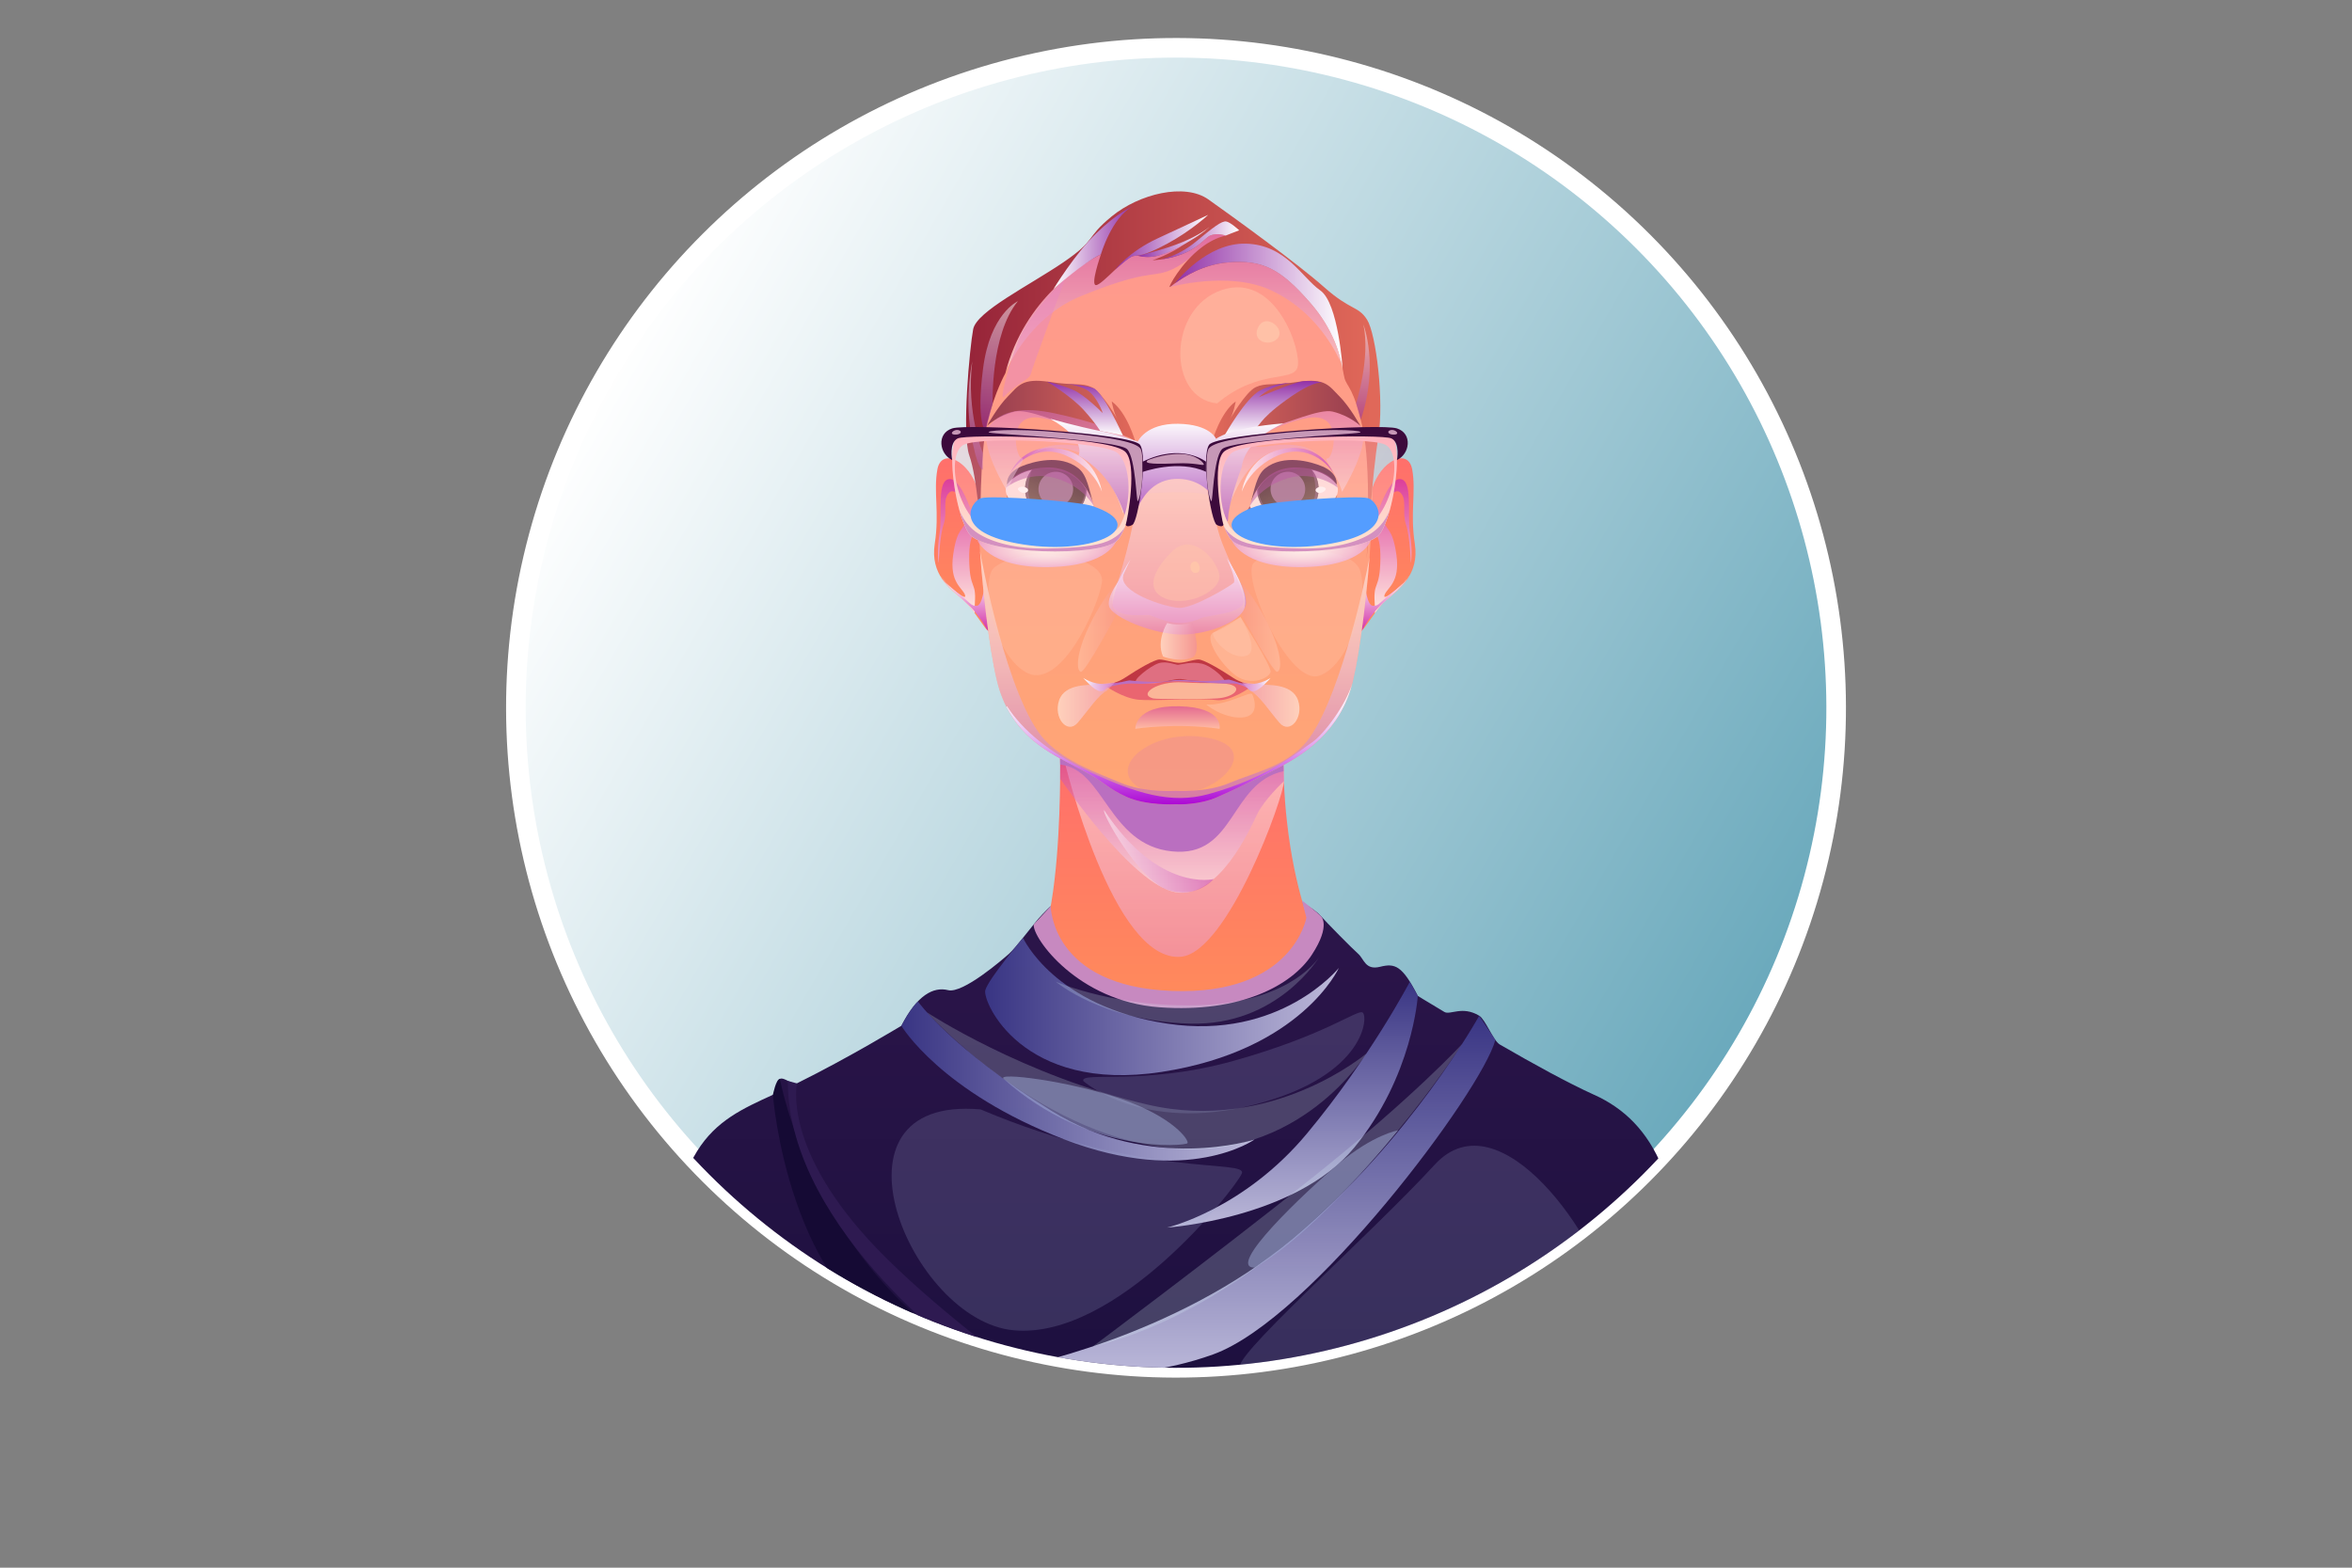 <?xml version="1.0" encoding="UTF-8"?>
<svg xmlns="http://www.w3.org/2000/svg" xmlns:xlink="http://www.w3.org/1999/xlink" viewBox="0 0 600 400">
  <rect x="0" y="0" width="600" height="400" fill="#808080" stroke="none"/>
  <defs>
    <style>
      .cls-1 {
        fill: url(#_Безымянный_градиент_79);
      }

      .cls-1, .cls-2, .cls-3, .cls-4, .cls-5, .cls-6, .cls-7, .cls-8, .cls-9, .cls-10, .cls-11, .cls-12, .cls-13, .cls-14, .cls-15, .cls-16, .cls-17, .cls-18, .cls-19, .cls-20, .cls-21, .cls-22, .cls-23, .cls-24, .cls-25, .cls-26, .cls-27, .cls-28, .cls-29, .cls-30, .cls-31, .cls-32, .cls-33, .cls-34, .cls-35, .cls-36, .cls-37, .cls-38, .cls-39, .cls-40, .cls-41, .cls-42, .cls-43, .cls-44, .cls-45, .cls-46, .cls-47, .cls-48, .cls-49, .cls-50, .cls-51, .cls-52, .cls-53, .cls-54 {
        mix-blend-mode: multiply;
      }

      .cls-1, .cls-55, .cls-17, .cls-28, .cls-35, .cls-36, .cls-37, .cls-56, .cls-48, .cls-49 {
        opacity: .8;
      }

      .cls-57 {
        fill: url(#_Безымянный_градиент_76-3);
      }

      .cls-57, .cls-58, .cls-59 {
        opacity: .3;
      }

      .cls-60 {
        fill: #3c0a3c;
      }

      .cls-2 {
        fill: url(#_Безымянный_градиент_82);
      }

      .cls-2, .cls-3, .cls-6, .cls-7, .cls-9, .cls-10, .cls-19, .cls-20, .cls-24, .cls-61, .cls-27, .cls-30, .cls-32, .cls-33, .cls-38, .cls-40, .cls-62, .cls-43, .cls-63, .cls-44, .cls-45, .cls-51, .cls-54 {
        opacity: .5;
      }

      .cls-3, .cls-5 {
        fill: #e889c0;
      }

      .cls-4 {
        fill: url(#_Безымянный_градиент_4);
      }

      .cls-64 {
        fill: #fff;
      }

      .cls-5, .cls-14, .cls-16, .cls-25, .cls-65, .cls-66 {
        opacity: .2;
      }

      .cls-67 {
        fill: #bf3743;
      }

      .cls-55, .cls-68, .cls-61, .cls-69, .cls-70, .cls-71, .cls-65, .cls-62, .cls-72, .cls-66, .cls-63, .cls-56, .cls-59 {
        mix-blend-mode: soft-light;
      }

      .cls-55, .cls-70, .cls-62, .cls-59 {
        fill: #ffc5aa;
      }

      .cls-6 {
        fill: url(#_Безымянный_градиент_92);
      }

      .cls-73 {
        fill: url(#_Безымянный_градиент_68);
      }

      .cls-7 {
        fill: url(#_Безымянный_градиент_101-2);
      }

      .cls-8 {
        fill: url(#_Безымянный_градиент_11);
      }

      .cls-74 {
        fill: url(#_Безымянный_градиент_132);
      }

      .cls-9 {
        fill: #a22e98;
      }

      .cls-10 {
        fill: url(#_Безымянный_градиент_80);
      }

      .cls-11 {
        fill: url(#_Безымянный_градиент_48);
      }

      .cls-75 {
        fill: #d1684a;
      }

      .cls-12 {
        fill: #d490c0;
      }

      .cls-76 {
        isolation: isolate;
      }

      .cls-13 {
        fill: url(#_Безымянный_градиент_50);
      }

      .cls-77 {
        fill: url(#_Безымянный_градиент_29-2);
      }

      .cls-14 {
        fill: url(#_Безымянный_градиент_11-2);
      }

      .cls-78 {
        fill: url(#_Безымянный_градиент_29);
      }

      .cls-15 {
        fill: url(#_Безымянный_градиент_122-2);
      }

      .cls-79 {
        fill: #150a34;
      }

      .cls-16 {
        fill: url(#_Безымянный_градиент_11-3);
      }

      .cls-80 {
        fill: #a2364a;
      }

      .cls-58 {
        fill: url(#_Безымянный_градиент_76);
      }

      .cls-17 {
        fill: url(#_Безымянный_градиент_183);
      }

      .cls-81 {
        fill: url(#_Безымянный_градиент_185);
      }

      .cls-18, .cls-32 {
        fill: #956188;
      }

      .cls-19 {
        fill: url(#_Безымянный_градиент_100);
      }

      .cls-20 {
        fill: url(#_Безымянный_градиент_94);
      }

      .cls-21 {
        fill: #ba6fc0;
      }

      .cls-82 {
        fill: url(#_Безымянный_градиент_23-3);
      }

      .cls-22 {
        fill: url(#_Безымянный_градиент_122-3);
      }

      .cls-23 {
        fill: url(#_Безымянный_градиент_13);
      }

      .cls-83 {
        fill: url(#_Безымянный_градиент_23-2);
      }

      .cls-68 {
        fill: #549dff;
      }

      .cls-24 {
        fill: url(#_Безымянный_градиент_48-6);
      }

      .cls-84 {
        fill: #ea6570;
      }

      .cls-25, .cls-29 {
        fill: #d46fc0;
      }

      .cls-61, .cls-66 {
        fill: #a0acd6;
      }

      .cls-26 {
        fill: url(#_Безымянный_градиент_129);
      }

      .cls-69 {
        fill: url(#_Безымянный_градиент_76-4);
      }

      .cls-85 {
        fill: url(#_Безымянный_градиент_23);
      }

      .cls-27 {
        fill: url(#_Безымянный_градиент_41-2);
      }

      .cls-28 {
        fill: url(#_Безымянный_градиент_183-2);
      }

      .cls-86 {
        fill: #591a3c;
      }

      .cls-71 {
        fill: url(#_Безымянный_градиент_76-2);
      }

      .cls-30 {
        fill: url(#_Безымянный_градиент_53);
      }

      .cls-31 {
        fill: url(#_Безымянный_градиент_48-4);
      }

      .cls-33 {
        fill: url(#_Безымянный_градиент_112);
      }

      .cls-34 {
        fill: url(#_Безымянный_градиент_122);
      }

      .cls-35 {
        fill: url(#_Безымянный_градиент_136-2);
      }

      .cls-87 {
        fill: url(#_Безымянный_градиент_75);
      }

      .cls-36 {
        fill: url(#_Безымянный_градиент_79-2);
      }

      .cls-37 {
        fill: url(#_Безымянный_градиент_58);
      }

      .cls-38 {
        fill: url(#_Безымянный_градиент_101);
      }

      .cls-39 {
        fill: url(#_Безымянный_градиент_129-2);
      }

      .cls-88, .cls-72 {
        fill: #c798b7;
      }

      .cls-40 {
        fill: url(#_Безымянный_градиент_37);
      }

      .cls-65 {
        fill: #e1ffff;
      }

      .cls-41 {
        fill: url(#_Безымянный_градиент_13-2);
      }

      .cls-89 {
        clip-path: url(#clippath);
      }

      .cls-90 {
        fill: #2e1a51;
      }

      .cls-91 {
        fill: none;
      }

      .cls-42 {
        fill: url(#_Безымянный_градиент_93);
      }

      .cls-92 {
        fill: url(#_Безымянный_градиент_68-2);
      }

      .cls-43 {
        fill: url(#_Безымянный_градиент_48-7);
      }

      .cls-63 {
        fill: #ffa9c0;
      }

      .cls-93 {
        fill: url(#_Безымянный_градиент_111);
      }

      .cls-94 {
        fill: url(#_Безымянный_градиент_132-2);
      }

      .cls-44 {
        fill: url(#_Безымянный_градиент_55);
      }

      .cls-45 {
        fill: url(#_Безымянный_градиент_51);
      }

      .cls-46 {
        fill: #c789c0;
      }

      .cls-47 {
        fill: url(#_Безымянный_градиент_48-3);
      }

      .cls-56 {
        fill: #ffcaa2;
      }

      .cls-48 {
        fill: url(#_Безымянный_градиент_57);
      }

      .cls-49 {
        fill: url(#_Безымянный_градиент_136);
      }

      .cls-50 {
        fill: url(#_Безымянный_градиент_107);
      }

      .cls-51 {
        fill: url(#_Безымянный_градиент_48-5);
      }

      .cls-52 {
        fill: url(#_Безымянный_градиент_48-2);
      }

      .cls-53 {
        fill: url(#_Безымянный_градиент_49);
      }

      .cls-95 {
        fill: url(#linear-gradient);
        stroke: #fff;
        stroke-miterlimit: 10;
        stroke-width: 5px;
      }

      .cls-54 {
        fill: url(#_Безымянный_градиент_41);
      }
    </style>
    <linearGradient id="linear-gradient" x1="154.14" y1="96.39" x2="445.86" y2="264.81" gradientTransform="translate(215.57 -159.24) rotate(45)" gradientUnits="userSpaceOnUse">
      <stop offset="0" stop-color="#fff"/>
      <stop offset="1" stop-color="#6aa9bc"/>
    </linearGradient>
    <clipPath id="clippath">
      <circle id="BackgroundCircle-2" data-name="BackgroundCircle" class="cls-91" cx="300" cy="180.6" r="168.4" transform="translate(-39.83 265.03) rotate(-45)"/>
    </clipPath>
    <linearGradient id="_Безымянный_градиент_23" data-name="Безымянный градиент 23" x1="300.3" y1="257.39" x2="300.3" y2="193.51" gradientUnits="userSpaceOnUse">
      <stop offset=".02" stop-color="#ff8b5b"/>
      <stop offset="1" stop-color="#ff6f6b"/>
    </linearGradient>
    <linearGradient id="_Безымянный_градиент_55" data-name="Безымянный градиент 55" x1="299.53" y1="244.16" x2="299.53" y2="193.57" gradientUnits="userSpaceOnUse">
      <stop offset=".01" stop-color="#ea9ed5"/>
      <stop offset="1" stop-color="#fff"/>
    </linearGradient>
    <linearGradient id="_Безымянный_градиент_112" data-name="Безымянный градиент 112" x1="298.98" y1="227.79" x2="298.98" y2="193.51" gradientUnits="userSpaceOnUse">
      <stop offset="0" stop-color="#fff"/>
      <stop offset=".99" stop-color="#c533a8"/>
    </linearGradient>
    <linearGradient id="_Безымянный_градиент_75" data-name="Безымянный градиент 75" x1="300" y1="351.17" x2="300" y2="230.3" gradientUnits="userSpaceOnUse">
      <stop offset="0" stop-color="#1d103f"/>
      <stop offset="1" stop-color="#2c154a"/>
    </linearGradient>
    <linearGradient id="_Безымянный_градиент_183" data-name="Безымянный градиент 183" x1="329.72" y1="313.22" x2="329.72" y2="250.48" gradientUnits="userSpaceOnUse">
      <stop offset="0" stop-color="#e2e2ff"/>
      <stop offset="1" stop-color="#3d3d93"/>
    </linearGradient>
    <linearGradient id="_Безымянный_градиент_183-2" data-name="Безымянный градиент 183" x1="320.03" y1="350.77" x2="320.03" y2="259.16" xlink:href="#_Безымянный_градиент_183"/>
    <linearGradient id="_Безымянный_градиент_57" data-name="Безымянный градиент 57" x1="251.31" y1="256.8" x2="341.54" y2="256.8" gradientUnits="userSpaceOnUse">
      <stop offset="0" stop-color="#3d3d93"/>
      <stop offset="1" stop-color="#e2e2ff"/>
    </linearGradient>
    <linearGradient id="_Безымянный_градиент_58" data-name="Безымянный градиент 58" x1="229.94" y1="275.82" x2="320.03" y2="275.82" gradientUnits="userSpaceOnUse">
      <stop offset="0" stop-color="#3d3d93"/>
      <stop offset="1" stop-color="#e2e2ff"/>
    </linearGradient>
    <linearGradient id="_Безымянный_градиент_23-2" data-name="Безымянный градиент 23" x1="245.26" y1="160.93" x2="245.26" y2="116.94" xlink:href="#_Безымянный_градиент_23"/>
    <linearGradient id="_Безымянный_градиент_136" data-name="Безымянный градиент 136" x1="244.43" y1="156.47" x2="244.43" y2="122.23" gradientUnits="userSpaceOnUse">
      <stop offset="0" stop-color="#fff"/>
      <stop offset=".99" stop-color="#d333a8"/>
    </linearGradient>
    <linearGradient id="_Безымянный_градиент_13" data-name="Безымянный градиент 13" x1="246.03" y1="160.97" x2="246.03" y2="146.71" gradientUnits="userSpaceOnUse">
      <stop offset=".01" stop-color="#d333a8"/>
      <stop offset="1" stop-color="#fff"/>
    </linearGradient>
    <linearGradient id="_Безымянный_градиент_23-3" data-name="Безымянный градиент 23" x1="7.51" y1="160.93" x2="7.51" y2="116.94" gradientTransform="translate(361.62) rotate(-180) scale(1 -1)" xlink:href="#_Безымянный_градиент_23"/>
    <linearGradient id="_Безымянный_градиент_136-2" data-name="Безымянный градиент 136" x1="6.68" y1="156.47" x2="6.68" y2="122.23" gradientTransform="translate(361.62) rotate(-180) scale(1 -1)" xlink:href="#_Безымянный_градиент_136"/>
    <linearGradient id="_Безымянный_градиент_13-2" data-name="Безымянный градиент 13" x1="8.27" y1="160.97" x2="8.27" y2="146.71" gradientTransform="translate(361.62) rotate(-180) scale(1 -1)" xlink:href="#_Безымянный_градиент_13"/>
    <linearGradient id="_Безымянный_градиент_185" data-name="Безымянный градиент 185" x1="299.74" y1="205.24" x2="299.74" y2="56.83" gradientUnits="userSpaceOnUse">
      <stop offset=".02" stop-color="#ffa574"/>
      <stop offset="1" stop-color="#ff998f"/>
    </linearGradient>
    <linearGradient id="_Безымянный_градиент_94" data-name="Безымянный градиент 94" x1="299.31" y1="100.24" x2="299.31" y2="56.12" gradientUnits="userSpaceOnUse">
      <stop offset="0" stop-color="#fff"/>
      <stop offset=".99" stop-color="#c133a8"/>
    </linearGradient>
    <linearGradient id="_Безымянный_градиент_68" data-name="Безымянный градиент 68" x1="251.79" y1="104.91" x2="289.62" y2="104.91" gradientUnits="userSpaceOnUse">
      <stop offset="0" stop-color="#963e50"/>
      <stop offset=".98" stop-color="#e06859"/>
    </linearGradient>
    <linearGradient id="_Безымянный_градиент_4" data-name="Безымянный градиент 4" x1="300.76" y1="159.34" x2="300.76" y2="142.72" gradientUnits="userSpaceOnUse">
      <stop offset=".01" stop-color="#b133a8"/>
      <stop offset=".28" stop-color="#cc79c6"/>
      <stop offset=".53" stop-color="#e1b2de"/>
      <stop offset=".74" stop-color="#f1dcf0"/>
      <stop offset=".9" stop-color="#fbf5fb"/>
      <stop offset="1" stop-color="#fff"/>
    </linearGradient>
    <linearGradient id="_Безымянный_градиент_11" data-name="Безымянный градиент 11" x1="300.27" y1="161.9" x2="300.27" y2="142.41" gradientUnits="userSpaceOnUse">
      <stop offset=".01" stop-color="#ec8ba8"/>
      <stop offset="1" stop-color="#fff"/>
    </linearGradient>
    <linearGradient id="_Безымянный_градиент_111" data-name="Безымянный градиент 111" x1="246.44" y1="95.7" x2="352.11" y2="95.7" gradientUnits="userSpaceOnUse">
      <stop offset="0" stop-color="#962439"/>
      <stop offset=".98" stop-color="#e06859"/>
    </linearGradient>
    <linearGradient id="_Безымянный_градиент_132" data-name="Безымянный градиент 132" x1="329.86" y1="133.95" x2="329.86" y2="119.17" gradientUnits="userSpaceOnUse">
      <stop offset="0" stop-color="#ffe5e1"/>
      <stop offset="1" stop-color="#ffe4e2"/>
    </linearGradient>
    <linearGradient id="_Безымянный_градиент_129" data-name="Безымянный градиент 129" x1="316.78" y1="119.87" x2="340.31" y2="119.87" gradientUnits="userSpaceOnUse">
      <stop offset="0" stop-color="#fff"/>
      <stop offset=".99" stop-color="#c533a8"/>
    </linearGradient>
    <linearGradient id="_Безымянный_градиент_29" data-name="Безымянный градиент 29" x1="332.47" y1="131.59" x2="325.83" y2="120.1" gradientUnits="userSpaceOnUse">
      <stop offset="0" stop-color="#704d43"/>
      <stop offset="1" stop-color="#33131e"/>
    </linearGradient>
    <linearGradient id="_Безымянный_градиент_101" data-name="Безымянный градиент 101" x1="318.41" y1="131.55" x2="340.99" y2="131.55" gradientUnits="userSpaceOnUse">
      <stop offset="0" stop-color="#fff"/>
      <stop offset=".99" stop-color="#b44ca8"/>
    </linearGradient>
    <linearGradient id="_Безымянный_градиент_132-2" data-name="Безымянный градиент 132" x1="-119.35" y1="133.95" x2="-119.35" y2="119.17" gradientTransform="translate(148.66) rotate(-180) scale(1 -1)" xlink:href="#_Безымянный_градиент_132"/>
    <linearGradient id="_Безымянный_градиент_129-2" data-name="Безымянный градиент 129" x1="-132.44" x2="-108.91" gradientTransform="translate(148.66) rotate(-180) scale(1 -1)" xlink:href="#_Безымянный_градиент_129"/>
    <linearGradient id="_Безымянный_градиент_29-2" data-name="Безымянный градиент 29" x1="-116.75" x2="-123.38" y2="120.1" gradientTransform="translate(148.66) rotate(-180) scale(1 -1)" xlink:href="#_Безымянный_градиент_29"/>
    <linearGradient id="_Безымянный_градиент_101-2" data-name="Безымянный градиент 101" x1="-130.81" x2="-108.22" gradientTransform="translate(148.66) rotate(-180) scale(1 -1)" xlink:href="#_Безымянный_градиент_101"/>
    <linearGradient id="_Безымянный_градиент_37" data-name="Безымянный градиент 37" x1="300.39" y1="185.96" x2="300.39" y2="180.2" gradientUnits="userSpaceOnUse">
      <stop offset="0" stop-color="#ffd1d1"/>
      <stop offset=".99" stop-color="#c933a8"/>
    </linearGradient>
    <linearGradient id="_Безымянный_градиент_41" data-name="Безымянный градиент 41" x1="329.03" y1="130.94" x2="329.03" y2="104.64" gradientUnits="userSpaceOnUse">
      <stop offset="0" stop-color="#fff"/>
      <stop offset=".99" stop-color="#d971c2"/>
    </linearGradient>
    <linearGradient id="_Безымянный_градиент_41-2" data-name="Безымянный градиент 41" x1="-117.65" y1="130.94" x2="-117.65" y2="104.64" gradientTransform="translate(152.71) rotate(-180) scale(1 -1)" xlink:href="#_Безымянный_градиент_41"/>
    <linearGradient id="_Безымянный_градиент_68-2" data-name="Безымянный градиент 68" x1="-55.67" x2="-17.84" gradientTransform="translate(291.37) rotate(-180) scale(1 -1)" xlink:href="#_Безымянный_градиент_68"/>
    <linearGradient id="_Безымянный_градиент_92" data-name="Безымянный градиент 92" x1="300.52" y1="158.96" x2="300.52" y2="119.93" gradientUnits="userSpaceOnUse">
      <stop offset=".01" stop-color="#ea9ed5"/>
      <stop offset="1" stop-color="#fff"/>
    </linearGradient>
    <linearGradient id="_Безымянный_градиент_100" data-name="Безымянный градиент 100" x1="299.69" y1="205.24" x2="299.69" y2="140.54" gradientUnits="userSpaceOnUse">
      <stop offset=".01" stop-color="#ae4fd5"/>
      <stop offset=".12" stop-color="#ba6adb"/>
      <stop offset=".34" stop-color="#d29fe8"/>
      <stop offset=".54" stop-color="#e5c8f2"/>
      <stop offset=".73" stop-color="#f3e6f9"/>
      <stop offset=".89" stop-color="#fcf8fd"/>
      <stop offset="1" stop-color="#fff"/>
    </linearGradient>
    <linearGradient id="_Безымянный_градиент_48" data-name="Безымянный градиент 48" x1="299.76" y1="78.11" x2="342.5" y2="78.11" gradientUnits="userSpaceOnUse">
      <stop offset=".01" stop-color="#9333a8"/>
      <stop offset="1" stop-color="#fff"/>
    </linearGradient>
    <linearGradient id="_Безымянный_градиент_48-2" data-name="Безымянный градиент 48" x1="296.21" y1="61.34" x2="316.12" y2="61.34" xlink:href="#_Безымянный_градиент_48"/>
    <linearGradient id="_Безымянный_градиент_48-3" data-name="Безымянный градиент 48" x1="290.26" y1="61.74" x2="308.51" y2="61.74" xlink:href="#_Безымянный_градиент_48"/>
    <linearGradient id="_Безымянный_градиент_48-4" data-name="Безымянный градиент 48" x1="284.47" y1="61.82" x2="308.19" y2="61.82" xlink:href="#_Безымянный_градиент_48"/>
    <linearGradient id="_Безымянный_градиент_122" data-name="Безымянный градиент 122" x1="268.74" y1="63.22" x2="288.93" y2="63.22" gradientUnits="userSpaceOnUse">
      <stop offset="0" stop-color="#fff"/>
      <stop offset=".99" stop-color="#9333a8"/>
    </linearGradient>
    <linearGradient id="_Безымянный_градиент_48-5" data-name="Безымянный градиент 48" x1="254.89" y1="109.95" x2="254.89" y2="76.85" xlink:href="#_Безымянный_градиент_48"/>
    <linearGradient id="_Безымянный_градиент_48-6" data-name="Безымянный градиент 48" x1="248.88" y1="119.87" x2="248.88" y2="92.2" xlink:href="#_Безымянный_градиент_48"/>
    <linearGradient id="_Безымянный_градиент_48-7" data-name="Безымянный градиент 48" x1="347.69" y1="107.08" x2="347.69" y2="82.82" xlink:href="#_Безымянный_градиент_48"/>
    <linearGradient id="_Безымянный_градиент_49" data-name="Безымянный градиент 49" x1="313.47" y1="174.67" x2="324.13" y2="174.67" gradientUnits="userSpaceOnUse">
      <stop offset=".01" stop-color="#b133a8"/>
      <stop offset="1" stop-color="#fff"/>
    </linearGradient>
    <linearGradient id="_Безымянный_градиент_50" data-name="Безымянный градиент 50" x1="-196.4" y1="174.67" x2="-185.75" y2="174.67" gradientTransform="translate(90.59) rotate(-180) scale(1 -1)" gradientUnits="userSpaceOnUse">
      <stop offset=".01" stop-color="#b133a8"/>
      <stop offset="1" stop-color="#fff"/>
    </linearGradient>
    <linearGradient id="_Безымянный_градиент_122-2" data-name="Безымянный градиент 122" x1="325.01" y1="111.11" x2="325.01" y2="97.2" xlink:href="#_Безымянный_градиент_122"/>
    <linearGradient id="_Безымянный_градиент_122-3" data-name="Безымянный градиент 122" x1="276.77" y1="111.11" x2="276.77" y2="97.35" xlink:href="#_Безымянный_градиент_122"/>
    <linearGradient id="_Безымянный_градиент_53" data-name="Безымянный градиент 53" x1="316.78" y1="179.76" x2="331.49" y2="179.76" gradientUnits="userSpaceOnUse">
      <stop offset=".01" stop-color="#ea9ed5"/>
      <stop offset="1" stop-color="#fff"/>
    </linearGradient>
    <linearGradient id="_Безымянный_градиент_51" data-name="Безымянный градиент 51" x1="-148.34" y1="179.76" x2="-163.05" y2="179.76" gradientTransform="translate(121.48) rotate(-180) scale(1 -1)" gradientUnits="userSpaceOnUse">
      <stop offset="0" stop-color="#fff"/>
      <stop offset=".99" stop-color="#ea9ed5"/>
    </linearGradient>
    <linearGradient id="_Безымянный_градиент_93" data-name="Безымянный градиент 93" x1="297.75" y1="133.99" x2="297.75" y2="106.86" gradientUnits="userSpaceOnUse">
      <stop offset=".01" stop-color="#ac4db8"/>
      <stop offset="1" stop-color="#fff"/>
    </linearGradient>
    <radialGradient id="_Безымянный_градиент_79" data-name="Безымянный градиент 79" cx="345.25" cy="132.12" fx="345.25" fy="132.12" r="20.53" gradientTransform="translate(7.4 100.27) scale(.94 .3)" gradientUnits="userSpaceOnUse">
      <stop offset="0" stop-color="#fff"/>
      <stop offset=".17" stop-color="#fdf8fc"/>
      <stop offset=".4" stop-color="#f9e7f4"/>
      <stop offset=".66" stop-color="#f3cae8"/>
      <stop offset=".95" stop-color="#eba3d7"/>
      <stop offset=".99" stop-color="#ea9ed5"/>
    </radialGradient>
    <radialGradient id="_Безымянный_градиент_79-2" data-name="Безымянный градиент 79" cx="276.19" fx="276.19" r="20.53" xlink:href="#_Безымянный_градиент_79"/>
    <linearGradient id="_Безымянный_градиент_76" data-name="Безымянный градиент 76" x1="332.98" y1="140.7" x2="332.98" y2="110.15" gradientUnits="userSpaceOnUse">
      <stop offset="0" stop-color="#ffe6d2"/>
      <stop offset="1" stop-color="#ffafbc"/>
    </linearGradient>
    <linearGradient id="_Безымянный_градиент_76-2" data-name="Безымянный градиент 76" y1="140.7" y2="110.15" xlink:href="#_Безымянный_градиент_76"/>
    <linearGradient id="_Безымянный_градиент_76-3" data-name="Безымянный градиент 76" x1="-132.42" x2="-132.42" gradientTransform="translate(133.87) rotate(-180) scale(1 -1)" xlink:href="#_Безымянный_градиент_76"/>
    <linearGradient id="_Безымянный_градиент_76-4" data-name="Безымянный градиент 76" x1="-132.42" y1="140.7" x2="-132.42" y2="110.15" gradientTransform="translate(133.87) rotate(-180) scale(1 -1)" xlink:href="#_Безымянный_градиент_76"/>
    <linearGradient id="_Безымянный_градиент_80" data-name="Безымянный градиент 80" x1="281.62" y1="217.23" x2="309.59" y2="217.23" gradientUnits="userSpaceOnUse">
      <stop offset="0" stop-color="#fff"/>
      <stop offset=".99" stop-color="#c533a8"/>
    </linearGradient>
    <linearGradient id="_Безымянный_градиент_82" data-name="Безымянный градиент 82" x1="296.09" y1="163.58" x2="305.3" y2="163.58" gradientUnits="userSpaceOnUse">
      <stop offset="0" stop-color="#fff"/>
      <stop offset=".99" stop-color="#ec8ba8"/>
    </linearGradient>
    <linearGradient id="_Безымянный_градиент_11-2" data-name="Безымянный градиент 11" x1="316.12" y1="159.81" x2="326.57" y2="159.81" xlink:href="#_Безымянный_градиент_11"/>
    <linearGradient id="_Безымянный_градиент_11-3" data-name="Безымянный градиент 11" x1="-135.04" y1="159.81" x2="-124.59" y2="159.81" gradientTransform="translate(150.39) rotate(-180) scale(1 -1)" xlink:href="#_Безымянный_градиент_11"/>
    <linearGradient id="_Безымянный_градиент_107" data-name="Безымянный градиент 107" x1="300.85" y1="205.24" x2="300.85" y2="174.42" gradientUnits="userSpaceOnUse">
      <stop offset=".01" stop-color="#ae0cd5"/>
      <stop offset=".09" stop-color="#b729da"/>
      <stop offset=".28" stop-color="#cd69e5"/>
      <stop offset=".46" stop-color="#df9fee"/>
      <stop offset=".63" stop-color="#ecc8f5"/>
      <stop offset=".78" stop-color="#f6e6fa"/>
      <stop offset=".91" stop-color="#fcf8fd"/>
      <stop offset="1" stop-color="#fff"/>
    </linearGradient>
  </defs>
  <g class="cls-76">
    <g id="Characters">
      <g id="Layer_3" data-name="Layer 3">
        <circle id="BackgroundCircle" class="cls-95" cx="300" cy="180.6" r="168.4" transform="translate(-39.83 265.03) rotate(-45)"/>
      </g>
      <g class="cls-89">
        <g id="bust">
          <path class="cls-85" d="M334.65,237.18s-10.86,20.21-34.91,20.21-33.8-17.69-33.8-17.69c3.78-10.75,4.42-31.21,4.5-40.88,.04-3.27,0-5.31,0-5.31l1.91,.06,55.06,1.62c.02,1.4,.06,2.77,.11,4.11v.02c.15,3.66,.42,7.09,.78,10.27,1.93,17.48,6.35,27.59,6.35,27.59Z"/>
          <path class="cls-44" d="M301.24,244.12c-17.44,1.51-29.71-50.02-29.71-50.02l.82-.54,55.06,1.62c.02,1.4,.06,2.77,.11,4.11v.02c.15,3.66-14.28,43.76-26.28,44.81Z"/>
          <path class="cls-33" d="M327.52,199.3v.02s-5.12,4.83-6.82,8.43c-1.7,3.6-9.85,21.88-20.88,19.89-11.03-1.99-29.11-28.61-29.11-28.61l-.27-.21c.04-3.27,0-5.31,0-5.31l56.97,1.68c.02,1.4,.06,2.77,.11,4.11Z"/>
          <path class="cls-87" d="M406.72,279.37c-7.01-3.2-15.31-7.77-24.1-12.85-1.72-1-3.68-6.4-5.27-7.36-4.36-2.62-7.4-.07-8.91-.97-5.55-3.31-6.75-4.09-6.75-4.09-3.98-7.77-5.84-8.37-9.63-7.42s-4.07-1.99-5.59-3.32c-1.52-1.33-8.23-8.15-9.55-9.66-1.33-1.52-4.61-3.4-4.61-3.4,0,0,1.27,2.83,1.55,4.82,.28,1.99,.79,2.05,.79,2.05-9.66,18-32.72,18.95-32.72,18.95,0,0-24.92,.88-34.58-17.12,0,0-.47-1.33-.19-3.32,.28-1.99,.87-4.48,.87-4.48,0,0-1.79,1.67-3.11,3.19-1.33,1.52-5.99,7.64-7.51,8.97-1.52,1.33-11.75,10.23-15.54,9.28-3.79-.95-7.96,1.33-11.94,9.09,0,0-13.12,7.99-26.62,14.68-1.12,.55-3.24-1.67-4.36-1.13-.94,.45-.87,3.65-1.8,4.07-15.35,7.01-27.11,12.24-27.1,57.15,0,0,57.29,10.41,89.61,12.64,116.42,8.03,170.28-10.5,170.28-10.5,0-36.72-7.88-52.28-23.23-59.29Z"/>
          <path class="cls-46" d="M336.91,233.7s2.79,2.21-2.26,9.92c-5.05,7.71-18.06,14.91-38.9,13.39s-32.4-17.74-32.05-21.12l4.34-4.68s.07,20.49,30.94,21.63c30.87,1.14,34.28-18.69,34.28-18.69l-1.12-4.39s3.87,3,4.77,3.95Z"/>
          <path class="cls-17" d="M359.66,250.48s-10.06,19.29-26.25,38.74c-16.19,19.45-35.67,24-35.67,24,0,0,32.87-2.27,47.77-20.46,14.91-18.19,16.17-38.65,16.17-38.65l-2.03-3.63Z"/>
          <path class="cls-28" d="M377.35,259.16s-17.16,31.33-47.49,56.84-71.27,33.08-71.27,33.08c0,0,25.82,5.58,50.94-3.52,25.12-9.09,68.49-67.21,71.94-80.22l-4.13-6.18Z"/>
          <path class="cls-48" d="M260.97,239.29s7.95,17.53,36.78,21.89c28.82,4.36,43.79-14.21,43.79-14.21,0,0-9.49,21.03-45.2,26.53-35.71,5.49-45.75-18-44.99-20.84s9.62-13.36,9.62-13.36Z"/>
          <path class="cls-37" d="M234.16,255.52s8.47,11.98,34.02,27.89c25.55,15.92,51.86,7.33,51.86,7.33,0,0-16.89,12.13-48.5,0-31.61-12.13-41.59-28.99-41.59-28.99,0,0,2.38-4.63,4.22-6.23Z"/>
          <path class="cls-65" d="M236.48,258.31s24.5,16.17,56.29,23.54c31.79,7.37,55.82-13.07,55.82-13.07,0,0-17.14,27.95-50.84,24.1-33.7-3.85-61.27-34.57-61.27-34.57Z"/>
          <path class="cls-65" d="M278.82,343.52s29.81-22.21,55.83-42.93c26.02-20.72,38.31-34.19,38.31-34.19,0,0-18.97,29.94-45.44,51.51-26.47,21.58-48.7,25.6-48.7,25.6Z"/>
          <path class="cls-65" d="M269.34,250.48s11.76,10.07,34.24,10.7c22.48,.63,32.97-17.02,32.97-17.02,0,0-6.69,10.96-28.67,12.22s-38.54-5.9-38.54-5.9Z"/>
          <path class="cls-79" d="M198.96,275.29s8.62,48.03,51.2,72.28c0,0-11.75-1.54-17.31-4.05-31.88-13.37-35.68-64.15-35.68-64.15,0,0,.79-4.11,1.8-4.07Z"/>
          <path class="cls-90" d="M203.32,276.43s-3.94,16.82,20.34,42.1c14.25,14.84,36.01,30.63,36.01,30.63l-10.25-.88s-48.45-33.78-48.45-72.49l2.35,.65Z"/>
          <path class="cls-21" d="M270.46,195.09c11.21,1.1,12.3,20.5,28.52,22.14,16.22,1.64,14.63-17.44,28.46-20.47l-.03-1.57-56.97-1.68,.02,1.58Z"/>
          <path class="cls-83" d="M248.66,156.47c-.96-1.31-2.01-2.61-3-3.45-1.58-1.34-3.71-2.94-5.28-5.23h-.01c-1.53-2.25-2.52-5.15-1.91-9.08,1.24-7.95-.37-13.26,.67-18.94,1.04-5.69,8.15-2.18,10.28,5.11,0,0,1.51,24.39,2.82,35.5,.21,1.79-1.48-1.07-3.57-3.91Z"/>
          <path class="cls-49" d="M247.24,142.73c.13,7.83,1.83,5.51,1.46,10.95-.07,1.02-.08,1.95-.04,2.79-.96-1.31-2.01-2.61-3-3.45-1.58-1.34-3.71-2.94-5.28-5.23,0,.01,.02,.02,.03,.03,1.28,1.44,6.39,5.91,5.78,4.02-.62-1.9-4.03-3.08-3.04-10.24,1-7.15,2.61-6.01,3.29-8.95s-2.34-8.67-4.23-7.01c-1.9,1.66-.43,5.12-1.47,8.1-1.04,2.99-1.28,9.9-1.28,9.9,0,0-.52-2.7,.24-7.67,.75-4.98-.87-13.75,2.65-13.74s7.23,13.61,7.23,13.61c0,0-2.46-.95-2.34,6.89Z"/>
          <path class="cls-23" d="M239.72,146.71s1.26,2.03,4.71,4.69,3.17,3.18,4.69,3.18,2.05-5.16,2.05-5.16c0,0,1.54,11.09,1.07,11.51s-1.5-3.32-5.75-7.11c-4.24-3.79-6.78-7.11-6.78-7.11Z"/>
          <path class="cls-82" d="M350.72,156.47c.96-1.31,2.01-2.61,3-3.45,1.58-1.34,3.71-2.94,5.28-5.23h.01c1.53-2.25,2.52-5.15,1.91-9.08-1.24-7.95,.37-13.26-.67-18.94-1.04-5.69-8.15-2.18-10.28,5.11,0,0-1.51,24.39-2.82,35.5-.21,1.79,1.48-1.07,3.57-3.91Z"/>
          <path class="cls-35" d="M352.14,142.73c-.13,7.83-1.83,5.51-1.46,10.95,.07,1.02,.08,1.95,.04,2.79,.96-1.31,2.01-2.61,3-3.45,1.58-1.34,3.71-2.94,5.28-5.23,0,.01-.02,.02-.03,.03-1.28,1.44-6.39,5.91-5.78,4.02,.62-1.9,4.03-3.08,3.04-10.24-1-7.15-2.61-6.01-3.29-8.95s2.34-8.67,4.23-7.01c1.9,1.66,.43,5.12,1.47,8.1,1.04,2.99,1.28,9.9,1.28,9.9,0,0,.52-2.7-.24-7.67-.75-4.98,.87-13.75-2.65-13.74s-7.23,13.61-7.23,13.61c0,0,2.46-.95,2.34,6.89Z"/>
          <path class="cls-41" d="M359.66,146.71s-1.26,2.03-4.71,4.69-3.17,3.18-4.69,3.18-2.05-5.16-2.05-5.16c0,0-1.54,11.09-1.07,11.51s1.5-3.32,5.75-7.11,6.78-7.11,6.78-7.11Z"/>
          <path class="cls-81" d="M349.38,142.11c-.9,11.56-2.53,24.34-4.17,31.28-.07,.27-.13,.53-.19,.78-.02,.08-.04,.16-.07,.25-.15,.6-.31,1.14-.46,1.62-3.9,12.13-13.49,17.44-20.57,20.97-8.56,4.26-8.19,4.04-13.27,6.32-4.56,2.04-9.74,1.94-10.74,1.89h-.17s-7.25,.38-12.33-1.89c-5.07-2.28-5.37-3.73-12.26-7.33-6.11-3.2-13.91-6.76-18.41-15.65-.66-1.32-1.25-2.75-1.76-4.31-1.94-6.05-4.02-21.62-4.99-35.5,0-.02,0-.04-.01-.05v-.04c-.98-13.93-.85-29.17,1.62-40.42,4.95-22.48,29.92-42.95,48.14-43.2,18.21,.25,43.19,20.72,48.13,43.2,2.58,11.7,2.61,27.71,1.51,42.08Z"/>
          <path class="cls-20" d="M254.21,100.24s5.48-18.08,21.39-24.62c15.92-6.54,18.05-4.96,22.07-6.35s6.65-4.25,6.65-4.25l-5.92,8.23s15-4.18,25.72,.76c16.87,7.77,20.77,26.23,20.77,26.23,0,0-6.2-36.97-33.61-42.9-27.41-5.94-39.16,11.2-49.77,21.45s-7.31,21.45-7.31,21.45Z"/>
          <path class="cls-73" d="M289.62,112.66s-2.08-7.44-6.02-10.23c0,0,.52,3.13,1.63,4.81,0,0-4.14-7.27-6.75-8.46s-4.12-.33-10.75-1.34c-7.07-1.07-7.96,1.05-10.61,3.7s-5.34,7.53-5.34,7.53c0,0,2.65-2.57,7.07-3.65,3.4-.83,11.62,3.07,17.02,4.31,6.64,1.53,10.5,.77,13.74,3.32Z"/>
          <path class="cls-4" d="M313.11,142.72s4.17,8.08,3.66,10.61-8.58,1.89-9.78,2.21-3.57,1.29-6.23,1.39c-2.66-.09-5.03-1.07-6.23-1.39-1.2-.32-9.26,.32-9.78-2.21s3.66-10.61,3.66-10.61c0,0-6.12,9.22-4.46,12.19,1.66,2.97,9.53,1.75,11.15,2.78,3.57,2.27,8.2,2.12,11.32,0,1.59-1.08,9.49,.19,11.15-2.78,1.66-2.97-4.46-12.19-4.46-12.19Z"/>
          <path class="cls-29" d="M296.34,155.67c-1.42-.71-4.59-4.07-7.25-3.84s-2.65,.33-.77,1.91,3.3,.08,4.67,.5,3.34,1.42,3.34,1.42Z"/>
          <path class="cls-29" d="M304.86,155.67c1.42-.71,4.59-4.07,7.25-3.84s2.65,.33,.77,1.91-3.3,.08-4.67,.5-3.34,1.42-3.34,1.42Z"/>
          <path class="cls-8" d="M286.59,146.61c-1.59,4.42,10.57,8.3,14.17,8.49s13.17-5.63,13.95-6.38-1.72-6.32-1.72-6.32c0,0,5.55,8.53,4.57,12.51s-10.79,7.55-17.77,6.92-15.1-4.14-16.65-6.66,3.44-8.56,3.44-8.56Z"/>
          <path class="cls-84" d="M282.26,175.18s4.25,2.98,8.16,3.36c3.92,.38,15.98-.46,19.71,.08s9.12-3.44,9.12-3.44c0,0-6.39-1.71-11.25-2.46s-19.96,.06-25.74,2.46Z"/>
          <path class="cls-67" d="M314.52,172.91c-3.57-2.37-7.55-4.64-8.78-4.64s-3.61,.85-4.98,.85-3.75-.85-4.98-.85-5.21,2.27-8.78,4.64-7.42,1.71-7.42,1.71c0,0,1.42,.6,2.68,.57,1.26-.03,2.97-1.04,5.78-1.33,5.15,1.17,9.85-.21,13.14-.22,3.07,0,5.87,1.07,12.29,.22,2.81,.28,4.52,1.29,5.78,1.33,1.26,.03,2.68-.57,2.68-.57,0,0-3.84,.66-7.42-1.71Z"/>
          <path class="cls-93" d="M351.58,111.71c-1.47,9-2.8,28.83-2.93,30.85,.11-2.08,1.18-23.22-.99-33.18-2.27-10.49-4.04-10.61-4.67-12.89-.14-.52-.28-1.35-.49-2.44-.71-3.6-2.3-9.95-8.23-16.76-7.7-8.84-12.25-10.99-20.84-10.35-6.49,.48-11.39,3.69-13.67,5.33h-.01c-.74,.55-1.19,.92-1.35,.98-.47,.19,2.82-6.15,8.22-10.19,0-.01,.01-.01,.01-.01,1.8-1.35,3.83-2.43,6.04-2.94,0,0-2.02-.78-3.91-.03-1.76,.71-3.75,4.9-12.55,6.11-.13,.03-.2,.04-.2,.04-.63,.08-1.32,.15-2.03,.2,0,0,4.77-1.64,8.17-4.14,.01,0,.01-.01,.02-.01,.04-.03,.09-.06,.13-.1-.28,.16-4.58,2.54-7.45,3.18-.1,.03-.2,.04-.29,.05-.15,.03-.29,.05-.42,.07-2.28,.27-2.73-.17-3.87-.22h0c-.15-.01-.31-.01-.5,0-.08,0-.16,.01-.23,.02-.13,.01-.26,.03-.41,.05-.97,.13-2.68,1.64-4.41,3.26-.05,.04-.1,.09-.15,.14-.02,.02-.04,.03-.05,.04l-.04,.04c-2.05,1.93-4.08,3.94-4.89,3.94-1.48,0,1.13-7.46,1.25-7.83-.46,.2-.96,.47-1.49,.77-2.15,1.18-6.3,3.78-10.58,8.06h0s-.02,.03-.02,.03c-4.84,4.84-9.84,11.85-12.28,21.45,0,0-2.77,4.93-4.67,12.76-1.89,7.83-1.71,26.91-1.71,26.91,0,0-.82-13.05-2.81-18.64-1.98-5.59,.1-27.72,.98-32.27,.89-4.55,14.28-11.12,22.99-17.05,8.72-5.94,5.43-6.07,12.38-11.75,6.95-5.69,18.57-8.59,24.63-4.3,6.07,4.3,22.68,16.3,29.5,22.36,6.82,6.06,8.71,4.74,10.99,8.34,2.27,3.6,4.39,20.64,2.84,30.12Z"/>
          <g>
            <path class="cls-74" d="M330.93,133.41c-7.49,1.8-10.94-1.47-11.51-1.8-.57-.33-1.09,0-1-.85,.05-.46,.66-3.1,2.28-5.75,.06-.11,.13-.22,.2-.33,1.14-1.77,2.73-3.49,4.91-4.53,2.68-1.28,5.91-1.18,8.72-.42,3.05,.83,5.61,2.44,6.44,3.92,1.61,2.84-2.56,7.96-10.04,9.76Z"/>
            <path class="cls-26" d="M316.78,125.48s1.83-6.06,9.25-9.28,13.03,2.27,14.28,4.88c0,0-2.93-8.15-12.62-6.63s-10.91,11.04-10.91,11.04Z"/>
            <path class="cls-80" d="M318.83,129.14s1.1,2.3,2.39,3.6c0,0-3.38-1.08-3.54-1.27s1.14-2.32,1.14-2.32Z"/>
            <g>
              <path class="cls-78" d="M336.39,124.79c0,4.33-3.52,7.85-7.85,7.85s-7.73-3.4-7.84-7.63c.06-.11,.13-.22,.2-.33,1.14-1.77,2.73-3.49,4.91-4.53,2.68-1.28,5.91-1.18,8.72-.42,.04,.05,.08,.09,.12,.14h.01c1.08,1.35,1.73,3.06,1.73,4.92Z"/>
              <circle class="cls-18" cx="328.54" cy="124.79" r="4.42"/>
              <path class="cls-32" d="M336.39,124.79c0,4.33-3.52,7.85-7.85,7.85s-7.73-3.4-7.84-7.63c.06-.11,.13-.22,.2-.33,.3,2.56,1.76,7.96,8.75,6.98,9.09-1.28,5-11.79,5-11.79h.01c1.08,1.35,1.73,3.06,1.73,4.92Z"/>
            </g>
            <path class="cls-86" d="M318.83,129.14s1.48-7.87,9.72-9.27c8.94-1.52,12.42,3.78,12.42,3.78,0,0,.57-2.91-3.74-4.69-2.9-1.2-9.79-3.13-14.45,.52-2.26,1.77-2.74,5.44-3.95,9.66Z"/>
            <path class="cls-75" d="M327.52,133.92s10.56-1.53,13.56-7.67c0,0,.24,6.85-13.56,7.67Z"/>
            <path class="cls-9" d="M318.83,129.14s2.66-5.05,9.72-7.13,12.7,2.39,12.7,2.39c0,0-1.01-4.8-10.39-5.11s-11.7,8.78-12.04,9.85Z"/>
            <path class="cls-64" d="M336.74,124.21c-2.29,.53-.63,2.28,.88,1.27s-.28-1.41-.88-1.27Z"/>
            <path class="cls-38" d="M318.41,131.78s1.69,3.64,11.29,4.28,11.29-9.06,11.29-9.06c0,0-1.98,4.61-8.99,5.99-7.01,1.39-12.86-.89-13.59-1.21Z"/>
          </g>
          <g>
            <path class="cls-94" d="M266.95,133.41c7.49,1.8,10.94-1.47,11.51-1.8,.57-.33,1.09,0,1-.85-.05-.46-.66-3.1-2.28-5.75-.06-.11-.13-.22-.2-.33-1.14-1.77-2.73-3.49-4.91-4.53-2.68-1.28-5.91-1.18-8.72-.42-3.05,.83-5.61,2.44-6.44,3.92-1.61,2.84,2.56,7.96,10.04,9.76Z"/>
            <path class="cls-39" d="M281.1,125.48s-1.83-6.06-9.25-9.28-13.03,2.27-14.28,4.88c0,0,2.93-8.15,12.62-6.63s10.91,11.04,10.91,11.04Z"/>
            <path class="cls-80" d="M279.05,129.14s-1.1,2.3-2.39,3.6c0,0,3.38-1.08,3.54-1.27s-1.14-2.32-1.14-2.32Z"/>
            <g>
              <path class="cls-77" d="M261.49,124.79c0,4.33,3.52,7.85,7.85,7.85s7.73-3.4,7.84-7.63c-.06-.11-.13-.22-.2-.33-1.14-1.77-2.73-3.49-4.91-4.53-2.68-1.28-5.91-1.18-8.72-.42-.04,.05-.08,.09-.12,.14h-.01c-1.08,1.35-1.73,3.06-1.73,4.92Z"/>
              <circle class="cls-18" cx="269.34" cy="124.79" r="4.42"/>
              <path class="cls-32" d="M261.49,124.79c0,4.33,3.52,7.85,7.85,7.85s7.73-3.4,7.84-7.63c-.06-.11-.13-.22-.2-.33-.3,2.56-1.76,7.96-8.75,6.98-9.09-1.28-5-11.79-5-11.79h-.01c-1.08,1.35-1.73,3.06-1.73,4.92Z"/>
            </g>
            <path class="cls-86" d="M279.05,129.14s-1.48-7.87-9.72-9.27c-8.94-1.52-12.42,3.78-12.42,3.78,0,0-.57-2.91,3.74-4.69,2.9-1.2,9.79-3.13,14.45,.52,2.26,1.77,2.74,5.44,3.95,9.66Z"/>
            <path class="cls-75" d="M270.36,133.92s-10.56-1.53-13.56-7.67c0,0-.24,6.85,13.56,7.67Z"/>
            <path class="cls-9" d="M279.05,129.14s-2.66-5.05-9.72-7.13-12.7,2.39-12.7,2.39c0,0,1.01-4.8,10.39-5.11s11.7,8.78,12.04,9.85Z"/>
            <path class="cls-64" d="M261.14,124.21c2.29,.53,.63,2.28-.88,1.27s.28-1.41,.88-1.27Z"/>
            <path class="cls-7" d="M279.47,131.78s-1.69,3.64-11.29,4.28-11.29-9.06-11.29-9.06c0,0,1.98,4.61,8.99,5.99,7.01,1.39,12.86-.89,13.59-1.21Z"/>
          </g>
          <path class="cls-40" d="M289.63,185.96s10.35-1.61,21.49,0c0,0,1.2-5.49-10.28-5.75s-11.22,5.75-11.22,5.75Z"/>
          <path class="cls-54" d="M311.16,112.66c-.83,2.22-2.21,12.12,1.77,18.28,0,0,3.56-12.94,11.73-15.67s11.55,.79,11.55,.79c0,0-2.94-3.77-12.48-2.25s1.14-5.81,10.17-7.2,6.19,10.39,4.8,10.34,2.27,3.55,3.66,8.54c0,0,7.91-12.76,4.68-16.8s-8.72-4.93-16.74-3.22-18.2,4.71-19.14,7.2Z"/>
          <path class="cls-27" d="M288.22,112.66c.83,2.22,2.21,12.12-1.77,18.28,0,0-3.56-12.94-11.73-15.67s-11.55,.79-11.55,.79c0,0,2.94-3.77,12.48-2.25s-1.14-5.81-10.17-7.2-6.19,10.39-4.8,10.34-2.27,3.55-3.66,8.54c0,0-7.91-12.76-4.68-16.8s8.72-4.93,16.74-3.22,18.2,4.71,19.14,7.2Z"/>
          <path class="cls-92" d="M309.21,112.66s2.08-7.44,6.02-10.23c0,0-.52,3.13-1.63,4.81,0,0,4.14-7.27,6.75-8.46s4.12-.33,10.75-1.34c7.07-1.07,7.96,1.05,10.61,3.7s5.34,7.53,5.34,7.53c0,0-2.65-2.57-7.07-3.65-3.4-.83-11.62,3.07-17.02,4.31-6.64,1.53-10.5,.77-13.74,3.32Z"/>
          <path class="cls-5" d="M289.62,112.66c-1.4,0,.69,12.62,1.71,13.13s13.42-1.38,18.91,1.21c0,0,.56-14.28,0-15.03s-15.62,2.58-20.61,.69Z"/>
          <path class="cls-6" d="M283.95,154.91c-1.08-.67,3.16-10.81,5.21-22.17s7.48-14,13.79-12.37,6.26,10.48,8.21,16.42c1.95,5.94,6.66,14.11,6.06,16.96s-9.48,3.31-10.8,3.95-4.08,1.52-6.68,1.2-5.13-1.52-6.33-1.89-7.18,.95-9.46-2.08Z"/>
          <path class="cls-19" d="M349.38,142.11c-1.03,13.25-3.02,28.11-4.89,33.93-3.9,12.13-13.49,17.44-20.57,20.97-8.56,4.26-8.19,4.04-13.27,6.32-4.56,2.04-9.74,1.94-10.74,1.89h-.17s-7.25,.38-12.33-1.89c-5.07-2.28-5.37-3.73-12.26-7.33-7.02-3.67-16.26-7.83-20.17-19.96-1.94-6.05-4.02-21.62-4.99-35.5,.31,1.89,7,38.18,16.61,48.35,5.31,5.62,13.49,8.37,19.42,10.9,4.25,1.8,9.47,2.06,12.11,2.06,1.04,0,1.68-.04,1.69-.04,.03,0,7.87,.5,13.79-2.02,5.94-2.53,13.61-4.04,18.93-9.66,8.56-9.07,15.66-41.34,16.84-48.02Z"/>
          <path class="cls-62" d="M310.49,102.93c-12.72-1.26-12.69-24.22,1.18-28.93s20.53,15.79,19.33,19.71-9.81,.25-20.51,9.22Z"/>
          <path class="cls-25" d="M290.99,201.22c-9.32-5.23,2.71-15.36,16.44-13.09,13.74,2.27,5.37,11.74-2.1,13.54s-14.34-.45-14.34-.45Z"/>
          <path class="cls-59" d="M253.72,144.74c-3.59,2.69-.98,21.3,7.77,26.68s18.48-15.94,19.61-22.76c1.13-6.82-19.26-9.99-27.38-3.92Z"/>
          <path class="cls-59" d="M319.44,144.3c1.12-4.03,25.38-6.37,27.6,1.52,2.22,7.88-3.29,24.49-10.65,26.63s-18.58-22.27-16.95-28.14Z"/>
          <path class="cls-11" d="M342.5,94.05c-.71-3.6-2.3-9.95-8.23-16.76-7.7-8.84-12.25-10.99-20.84-10.35-6.49,.48-11.39,3.69-13.67,5.33,.47-.6,8.18-10.38,18.09-10.1,10.24,.28,14.31,8.71,18.95,11.93,4.64,3.23,5.7,19.95,5.7,19.95Z"/>
          <path class="cls-52" d="M316.12,58.77s-2.43,.9-3.45,1.34c0,0-2.02-.78-3.91-.03-1.76,.71-3.75,4.9-12.55,6.11,.93-.21,4.9-1.24,8.82-4.5,4.49-3.72,6.63-5.36,7.77-5.18,1.14,.19,3.32,2.26,3.32,2.26Z"/>
          <path class="cls-47" d="M290.26,65.26s6.63-1.5,11.43-3.51,6.82-3.84,6.82-3.84c0,0-1.53,1.62-6.35,4.38s-8.35,3.91-11.9,2.97Z"/>
          <path class="cls-31" d="M284.47,68.81s3.5-4.6,10.89-8.01,12.84-5.97,12.84-5.97c0,0-4.22,3.99-10.42,7.34s-7.63,2.98-8.65,3.16-4.65,3.48-4.65,3.48Z"/>
          <path class="cls-34" d="M280.84,64.91s2.72-9.36,8.08-12.25c0,0-3.67,1.47-9.22,6.82s-10.97,14.29-10.97,14.29c0,0,7.75-6.9,12.11-8.86Z"/>
          <path class="cls-51" d="M253.24,102.93s-.61-17.46,6.42-26.08c0,0-7.08,3.13-8.88,17.2-1.8,14.06,.62,15.91,.62,15.91l1.85-7.02Z"/>
          <path class="cls-24" d="M250.72,115.59s-4.3-10.42-2.69-23.39c0,0-1.95,8.53-.36,18.19s3.05,9.48,3.05,9.48v-4.28Z"/>
          <path class="cls-43" d="M345.95,102.93s3.69-11.59,1.86-20.12c0,0,4.06,10.43-.68,24.26l-1.18-4.14Z"/>
          <path class="cls-3" d="M256.18,101.2c-1.28,1.42,.62-6.54,3.48-13.99,2.86-7.45,12-15.92,12-15.92,0,0-8.38,22.68-8.7,24.14s-3.98,2.65-6.79,5.78Z"/>
          <path class="cls-63" d="M290.04,174.19c-1.7-.28,3.45-4.33,5.55-4.97s4.31,.44,4.93,.41,3.47-.92,6.12-.28,5.73,3.81,5.68,4.23-7.77,.32-10.48-.25-5.87,1.86-11.81,.87Z"/>
          <path class="cls-53" d="M313.47,173.86s1.95,.43,5.05,.65,5.6-1.53,5.6-1.53c0,0-2.69,3.2-4.23,3.36s-1.02-.83-3.01-1.42-3.41-1.06-3.41-1.06Z"/>
          <path class="cls-13" d="M287,173.86s-1.95,.43-5.05,.65-5.6-1.53-5.6-1.53c0,0,2.69,3.2,4.23,3.36s1.02-.83,3.01-1.42,3.41-1.06,3.41-1.06Z"/>
          <path class="cls-56" d="M294.12,178.19c-3.88-1.04,1.14-4.5,7.67-4.07s10.71-.19,12.79,.81-.19,3.02-4.12,3.27-15.49,.23-16.34,0Z"/>
          <path class="cls-21" d="M282.55,175.38s3.75-1.21,7.28-.94,7.77-.82,11.85-.61,9.82,.66,12.22,.56,4.52,.61,4.52,.61c0,0-4.59-1.61-4.95-1.61s-4.84,.57-8.47,.3-5.03-.3-7.46,.14-9.31-.16-9.41-.22-4.61,.95-5.58,1.77Z"/>
          <path class="cls-15" d="M312.38,111.11s5.43-9.72,9.22-11.57,7.84-1.87,7.84-1.87c0,0-4.65,.35-8.31,3.69,0,0,8.77-3.82,11.39-4.1s5.11,.45,5.11,.45c0,0-1.89-1.16-9.51,4.34s-6.57,6.89-8.38,7.53-5.7,.91-7.37,1.53Z"/>
          <path class="cls-22" d="M286.46,111.11s-5.1-11.24-7.52-12.07-7.8-1.18-7.8-1.18c0,0,3.84,.17,6.31,1.78s3.88,5.78,3.88,5.78c0,0-4.63-4.69-7.58-5.95s-6.67-2.11-6.67-2.11c0,0,6.16,3.68,9.4,7.28s4.17,5.32,4.17,5.32c0,0,5.5,1.06,5.8,1.15Z"/>
          <path class="cls-55" d="M321.13,83.2c-2.23,3.79,2.69,5.49,4.78,3.13s-2.83-6.44-4.78-3.13Z"/>
          <path class="cls-30" d="M318.95,176.22c2.31,1.21,4.84,5.19,7.46,8.22,2.62,3.03,6.25-1.3,4.72-5.77s-8.24-3.8-9.67-4.01-4.68-.59-4.68-.59l2.18,2.15Z"/>
          <path class="cls-45" d="M282.36,176.22c-2.31,1.21-4.84,5.19-7.46,8.22s-6.25-1.3-4.72-5.77,8.24-3.8,9.67-4.01,4.68-.59,4.68-.59l-2.18,2.15Z"/>
          <path class="cls-42" d="M327.52,107.99s-9.85,3.87-10.75,11.18c0,0-3.28,8.65-3.47,13.01s-1.42-9.1-11.84-9.95-12.13,10.83-13.26,11.72-1.76-11.38-13.09-17.72c0,0,2.34-3.92-7.15-9.36,0,0,6.88,1.94,12.69,3.1s9.6,2.71,9.6,2.71c0,0,2.03-4.67,10.27-4.55s9.71,3.86,9.71,3.86c0,0,3.08-2.84,17.29-3.98Z"/>
          <path class="cls-1" d="M314.21,137.86s2.63,7.09,18.15,6.84,17.31-6.84,17.31-6.84c0,0-3.1,1.35-15.79,2.06s-19.67-2.07-19.67-2.07Z"/>
          <path class="cls-36" d="M249.36,137.86s2.63,7.09,18.15,6.84,17.31-6.84,17.31-6.84c0,0-3.1,1.35-15.79,2.06s-19.67-2.07-19.67-2.07Z"/>
          <g>
            <g>
              <path class="cls-58" d="M354.55,130.09c-.68,2.47-1.51,4.62-2.44,6-3.64,5.43-33.88,6.13-37.9,1.77-.73-.79-1.39-2.03-1.97-3.56-.01-.01-.01-.02-.01-.02-2.63-6.89-3.6-19.35-1.49-20.02,10.52-3.33,41.18-5.43,44.2-3.15,2.25,1.7,1.6,11.73-.39,18.98Z"/>
              <path class="cls-71" d="M354.94,111.11c-3.02-2.28-33.68-.18-44.2,3.15-2.11,.67-1.14,13.13,1.49,20.02,0,0,0,.01,.01,.02,.58,1.53,1.24,2.77,1.97,3.56,4.02,4.36,34.26,3.66,37.9-1.77,.93-1.38,1.76-3.53,2.44-6,1.99-7.25,2.64-17.28,.39-18.98Zm-8.35,24.98c-9.09,4.4-30.16,2.75-32.91-1.81-3.3-5.49-3-15.8,.52-18.71s34.45-4.31,39.14-2.13,2.33,18.26-6.76,22.65Z"/>
              <path class="cls-12" d="M354.55,130.09c-.68,2.47-1.51,4.62-2.44,6-3.64,5.43-33.88,6.13-37.9,1.77-.73-.79-1.39-2.03-1.97-3.56,.1,.17,1.07,2.36,4.54,3.8,2.94,1.22,7.66,1.71,15.16,1.85,8.12,.15,14.21-1.53,17.83-3.86s4.78-6,4.78-6Z"/>
              <path class="cls-60" d="M312.1,133.92s-.22,.8-1.71,0-4.02-17.53-1.94-20.44,43.86-5.49,47.92-4.17,3.26,6.57,0,8.06c0,0,.87-4.41-1.42-5.51s-37.67-.59-42.57,3.26c-3.47,2.73-.69,17.74-.28,18.8Z"/>
              <path class="cls-72" d="M309.01,127.88c.38,.57,.51-10.93,2.72-13.26s33.32-3.81,35.07-4.23-5.29-1.26-18.67,0c-13.38,1.26-18.94,2.56-19.84,4.17s-.58,11.35,.73,13.33Z"/>
              <path class="cls-88" d="M310.34,113.51c-.63,.59,1.96,.88,3.09,.09s-2.18-.95-3.09-.09Z"/>
              <path class="cls-88" d="M354.86,109.72c-1.24,.23-.76,1.27,.84,1.17s.24-1.37-.84-1.17Z"/>
              <path class="cls-68" d="M320.56,129.14c-15.19,5.03-.87,12.68,17.7,9.78s13.29-11.03,10.74-11.81-24.59,.74-28.44,2.02Z"/>
            </g>
            <g>
              <path class="cls-57" d="M244.72,130.09c.68,2.47,1.51,4.62,2.44,6,3.64,5.43,33.88,6.13,37.9,1.77,.73-.79,1.39-2.03,1.97-3.56,.01-.01,.01-.02,.01-.02,2.63-6.89,3.6-19.35,1.49-20.02-10.52-3.33-41.18-5.43-44.2-3.15-2.25,1.7-1.6,11.73,.39,18.98Z"/>
              <path class="cls-69" d="M244.33,111.11c3.02-2.28,33.68-.18,44.2,3.15,2.11,.67,1.14,13.13-1.49,20.02,0,0,0,.01-.01,.02-.58,1.53-1.24,2.77-1.97,3.56-4.02,4.36-34.26,3.66-37.9-1.77-.93-1.38-1.76-3.53-2.44-6-1.99-7.25-2.64-17.28-.39-18.98Zm8.35,24.98c9.09,4.4,30.16,2.75,32.91-1.81,3.3-5.49,3-15.8-.52-18.71s-34.45-4.31-39.14-2.13-2.33,18.26,6.76,22.65Z"/>
              <path class="cls-12" d="M244.72,130.09c.68,2.47,1.51,4.62,2.44,6,3.64,5.43,33.88,6.13,37.9,1.77,.73-.79,1.39-2.03,1.97-3.56-.1,.17-1.07,2.36-4.54,3.8-2.94,1.22-7.66,1.71-15.16,1.85-8.12,.15-14.21-1.53-17.83-3.86s-4.78-6-4.78-6Z"/>
              <path class="cls-60" d="M287.17,133.92s.22,.8,1.71,0,4.02-17.53,1.94-20.44-43.86-5.49-47.92-4.17-3.26,6.57,0,8.06c0,0-.87-4.41,1.42-5.51s37.67-.59,42.57,3.26c3.47,2.73,.69,17.74,.28,18.8Z"/>
              <path class="cls-72" d="M290.26,127.88c-.38,.57-.51-10.93-2.72-13.26s-33.32-3.81-35.07-4.23,5.29-1.26,18.67,0c13.38,1.26,18.94,2.56,19.84,4.17s.58,11.35-.73,13.33Z"/>
              <path class="cls-88" d="M288.93,113.51c.63,.59-1.96,.88-3.09,.09s2.18-.95,3.09-.09Z"/>
              <path class="cls-88" d="M244.4,109.72c1.24,.23,.76,1.27-.84,1.17s-.24-1.37,.84-1.17Z"/>
              <path class="cls-68" d="M278.71,129.14c15.19,5.03,.87,12.68-17.7,9.78s-13.29-11.03-10.74-11.81,24.59,.74,28.44,2.02Z"/>
            </g>
            <path class="cls-60" d="M291.47,120.43s9.14-3.33,16.18-.05v-2.58s-6.14-4.91-16.18,.01v2.62Z"/>
            <path class="cls-72" d="M292.91,117.37c-1.78,1.09,2.79,1.05,7.27,.86s6.58,.59,6.89,.36-1.67-2.68-5.98-2.77-8.19,1.56-8.19,1.56Z"/>
          </g>
          <path class="cls-10" d="M281.67,206.73c-.83,.38,8.72,17.7,16.08,20.28,7.35,2.58,11.85-2.71,11.85-2.71,0,0-13.99,3.49-27.92-17.57Z"/>
          <path class="cls-62" d="M297.75,152.88c-6.15-2.06-3.31-7.9,1.53-12.43s11,2.09,11.76,6.12-7.63,8.2-13.29,6.31Z"/>
          <path class="cls-70" d="M304.12,143.54c-.93,.84-.35,3,1.21,2.59s.31-3.95-1.21-2.59Z"/>
          <path class="cls-2" d="M296.7,167.51s4.06,1.61,7.37,.3c2.77-1.09,0-8.98,0-8.98,0,0-2.81,1.11-6.32,.13,0,0-2.88,4.45-1.05,8.55Z"/>
          <path class="cls-14" d="M316.12,148.19s3.66,3.48,7.39,11.15,3.44,11.85,2.31,12.08-9.17-14.83-9.17-14.83c0,0,2.96-3.24-.52-8.39Z"/>
          <path class="cls-16" d="M285.43,148.19s-3.66,3.48-7.39,11.15c-3.73,7.67-3.44,11.85-2.31,12.08s9.17-14.83,9.17-14.83c0,0-2.96-3.24,.52-8.39Z"/>
          <path class="cls-50" d="M344.95,174.42c-.15,.6-.31,1.14-.46,1.62-3.9,12.13-13.49,17.44-20.57,20.97-8.56,4.26-8.19,4.04-13.27,6.32-4.56,2.04-9.74,1.94-10.74,1.89h-.17s-7.25,.38-12.33-1.89c-5.07-2.28-5.37-3.73-12.26-7.33-6.11-3.2-13.91-6.76-18.41-15.65l.14-.15c4.04,6.19,10.86,11.9,21.18,16.75,11.63,5.46,20.71,8.28,30.19,5.68,15.4-4.23,23.11-10.99,26.4-13.17,3.08-2.04,8.74-9.73,10.3-15.04Z"/>
          <path class="cls-66" d="M250.16,283.07c-41.82-3.71-17.97,53.93,8.44,56.36,26.41,2.43,56.54-36.19,58.18-39.98s-24.8,1.35-66.62-16.38Z"/>
          <path class="cls-66" d="M316.78,349.15c-5.36-.44,32.53-33.76,49.2-51.96,16.67-18.2,42.44,19.5,45.09,35.89s-80.22,19.54-94.3,16.07Z"/>
          <path class="cls-66" d="M276.35,275.82c-.81-2.55,15.47,1.27,38.44-5.17,22.97-6.44,31.17-12.93,32.75-12.34s1.2,16.17-27.5,23.54c-28.71,7.37-43.69-6.03-43.69-6.03Z"/>
          <path class="cls-61" d="M320.03,323.44c-7.49,0,12.72-19.12,21.5-26.55,8.78-7.42,15.12-8.48,15.12-8.48,0,0-20.8,26.18-36.62,35.03Z"/>
          <path class="cls-61" d="M256.05,275.29c-2.05-1.8,16.61,.47,29.97,5.12,13.36,4.64,17.36,10.52,16.92,11.27s-25.31,2.97-46.89-16.39Z"/>
          <path class="cls-62" d="M309.53,161.42c-2.58,1.23,1.96,8.29,5.84,11.03s8.53,.5,8.76-1.03-7.68-13.98-7.68-13.98l-6.92,3.98Z"/>
          <path class="cls-62" d="M307.77,179.76c-.28-.06,4.23,3.56,9,3.31s3.16-5.01,2.67-5.93-6.59,2.96-11.67,2.62Z"/>
          <path class="cls-62" d="M309.53,161.42c-.73,1.12,3.91,6.83,8.15,5.97s-1.23-9.95-1.23-9.95c0,0-3.4,2.75-6.92,3.98Z"/>
        </g>
      </g>
    </g>
  </g>
</svg>